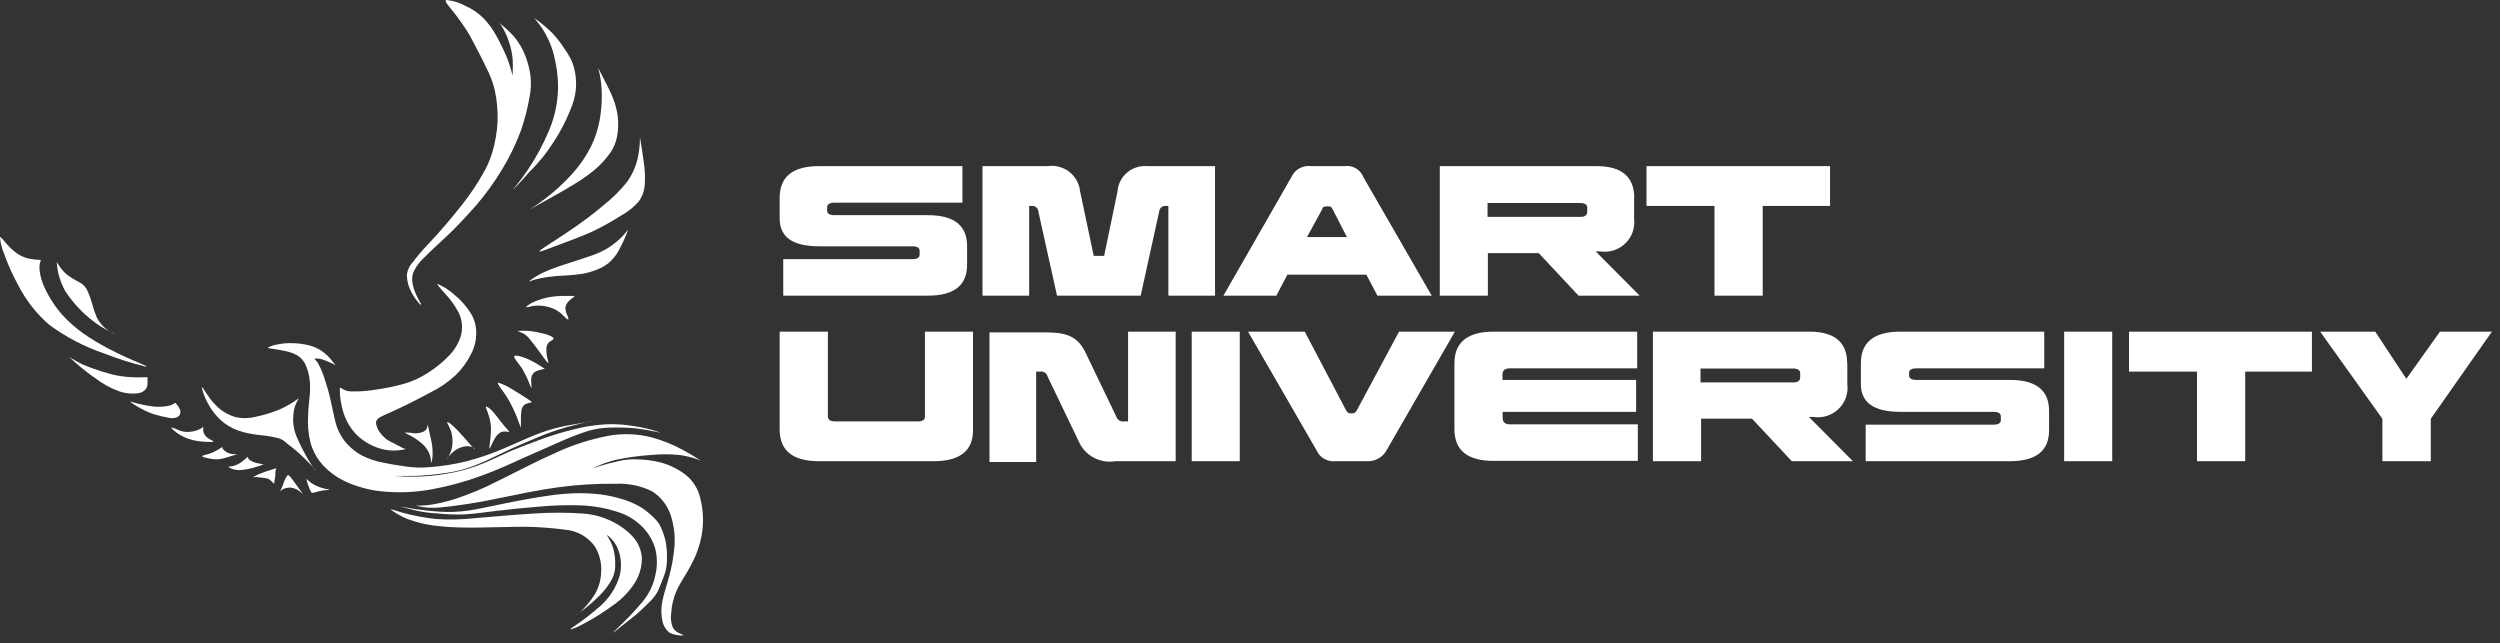 <svg width="136" height="35" viewBox="0 0 136 35" fill="none" xmlns="http://www.w3.org/2000/svg">
<rect x="0" y="0" width="136" height="35" fill="#333333" stroke="none"/>
<path fill-rule="evenodd" clip-rule="evenodd" d="M24.289 0C24.642 0.035 24.984 0.139 25.295 0.308C25.666 0.469 26.003 0.697 26.29 0.98C26.581 1.278 26.827 1.616 27.02 1.984C27.234 2.372 27.426 2.771 27.595 3.181C27.698 3.445 27.784 3.715 27.854 3.99C27.894 4.138 27.888 4.144 27.888 3.99C27.904 3.732 27.904 3.473 27.888 3.215C27.856 2.877 27.783 2.544 27.67 2.223C27.571 1.929 27.437 1.648 27.273 1.385C27.141 1.203 27.031 1.146 27.169 1.254C27.456 1.479 27.723 1.727 27.968 1.995C28.238 2.319 28.449 2.685 28.595 3.078C28.724 3.42 28.813 3.776 28.86 4.138C28.901 4.519 28.884 4.903 28.808 5.278C28.702 5.898 28.544 6.509 28.337 7.103C28.068 7.831 27.729 8.531 27.325 9.195C26.9 9.906 26.413 10.579 25.87 11.207C25.295 11.851 24.72 12.472 24.174 12.968C23.628 13.464 23.242 13.84 22.978 14.108C22.787 14.297 22.63 14.517 22.512 14.758C22.453 14.891 22.422 15.034 22.42 15.18C22.421 15.289 22.435 15.398 22.46 15.505C22.483 15.605 22.512 15.704 22.547 15.801C22.583 15.904 22.625 16.005 22.673 16.103C22.723 16.211 22.779 16.315 22.84 16.417C22.898 16.519 22.955 16.628 22.84 16.548C22.657 16.351 22.503 16.131 22.38 15.892C22.224 15.611 22.14 15.296 22.133 14.975C22.161 14.704 22.278 14.449 22.466 14.251C22.65 14 22.909 13.681 23.409 13.156C23.909 12.632 24.64 11.777 25.174 11.087C25.584 10.567 25.953 10.016 26.278 9.44C26.491 9.081 26.659 8.698 26.778 8.3C26.939 7.76 27.036 7.203 27.066 6.641C27.09 6.067 27.041 5.493 26.922 4.931C26.819 4.49 26.659 4.065 26.445 3.665C26.221 3.181 25.87 2.525 25.571 1.955C25.29 1.481 24.974 1.028 24.628 0.599C24.369 0.274 24.145 0.04 24.289 0Z" fill="white"/>
<path fill-rule="evenodd" clip-rule="evenodd" d="M27.924 10.305C27.889 10.305 28.298 9.866 28.717 9.234C29.168 8.561 29.553 7.847 29.867 7.102C30.102 6.543 30.255 5.954 30.322 5.352C30.371 4.92 30.371 4.484 30.322 4.052C30.274 3.608 30.187 3.17 30.063 2.741C29.937 2.352 29.765 1.979 29.551 1.629C29.425 1.428 29.283 1.238 29.126 1.059C29.039 0.968 29.034 0.957 29.212 1.088C29.504 1.304 29.781 1.54 30.04 1.795C30.284 2.054 30.503 2.334 30.695 2.633C30.826 2.814 30.943 3.005 31.046 3.203C31.137 3.384 31.204 3.575 31.247 3.773C31.311 4.04 31.342 4.314 31.339 4.588C31.337 4.977 31.265 5.363 31.126 5.728C30.931 6.252 30.693 6.759 30.413 7.244C30.16 7.677 29.88 8.094 29.574 8.493C29.314 8.813 29.038 9.119 28.746 9.41C28.441 9.775 27.964 10.26 27.924 10.305Z" fill="white"/>
<path fill-rule="evenodd" clip-rule="evenodd" d="M28.827 11.4C28.724 11.452 29.178 11.178 29.672 10.796C30.202 10.392 30.693 9.939 31.139 9.445C31.539 9.004 31.877 8.511 32.145 7.98C32.367 7.531 32.526 7.053 32.616 6.561C32.704 6.089 32.744 5.61 32.737 5.13C32.734 4.759 32.696 4.389 32.622 4.024C32.565 3.762 32.501 3.631 32.553 3.722L32.91 4.412C33.059 4.708 33.203 4.982 33.329 5.296C33.467 5.628 33.56 5.977 33.605 6.333C33.645 6.692 33.634 7.055 33.571 7.41C33.516 7.722 33.397 8.019 33.22 8.282C32.984 8.621 32.706 8.93 32.392 9.2C32.045 9.491 31.676 9.754 31.288 9.987C30.926 10.215 30.598 10.403 30.098 10.682C29.598 10.962 28.937 11.321 28.827 11.4Z" fill="white"/>
<path fill-rule="evenodd" clip-rule="evenodd" d="M29.36 13.645C29.48 13.514 30.337 13.001 31.056 12.505C31.684 12.083 32.289 11.626 32.867 11.137C33.324 10.771 33.741 10.356 34.109 9.9C34.383 9.52 34.578 9.09 34.684 8.635C34.761 8.302 34.804 7.962 34.81 7.62C34.81 7.426 34.81 7.426 34.85 7.689C34.891 7.951 34.983 8.487 35.034 8.92C35.089 9.284 35.103 9.653 35.075 10.02C35.059 10.356 34.947 10.68 34.753 10.955C34.47 11.276 34.131 11.545 33.752 11.747C33.254 12.066 32.735 12.354 32.2 12.608C31.625 12.864 31.05 13.075 30.44 13.303C29.831 13.531 29.239 13.777 29.36 13.645Z" fill="white"/>
<path fill-rule="evenodd" clip-rule="evenodd" d="M28.817 15.272C29.049 15.098 29.297 14.948 29.559 14.822C29.933 14.656 30.317 14.511 30.709 14.389C31.151 14.246 31.646 14.087 32.026 13.956C32.351 13.856 32.666 13.722 32.963 13.557C33.25 13.388 33.516 13.187 33.756 12.958C33.898 12.819 34.031 12.67 34.153 12.513C34.205 12.451 34.153 12.513 34.084 12.724C33.962 13.03 33.822 13.329 33.664 13.619C33.53 13.868 33.353 14.092 33.141 14.28C32.962 14.434 32.758 14.556 32.537 14.64C32.263 14.758 31.975 14.844 31.68 14.896C31.343 14.946 31.003 14.978 30.663 14.993C30.353 15.005 30.044 15.033 29.737 15.079C29.499 15.114 29.262 15.163 29.03 15.227C28.863 15.301 28.748 15.346 28.817 15.272Z" fill="white"/>
<path fill-rule="evenodd" clip-rule="evenodd" d="M28.61 16.702C28.752 16.57 28.921 16.467 29.104 16.4C29.36 16.289 29.628 16.209 29.903 16.16C30.133 16.121 30.366 16.1 30.599 16.098H31.134C31.248 16.098 31.277 16.098 31.226 16.149C31.125 16.217 31.031 16.293 30.944 16.377C30.839 16.477 30.772 16.61 30.754 16.753C30.762 16.898 30.801 17.04 30.869 17.169C30.921 17.3 30.961 17.414 30.869 17.369C30.777 17.323 30.61 17.107 30.398 16.953C30.188 16.811 29.951 16.714 29.702 16.668C29.479 16.622 29.25 16.612 29.023 16.639C28.822 16.679 28.604 16.742 28.61 16.702Z" fill="white"/>
<path fill-rule="evenodd" clip-rule="evenodd" d="M28.17 18.002C28.362 17.989 28.554 17.989 28.745 18.002C29 18.024 29.252 18.068 29.498 18.133C29.683 18.169 29.861 18.23 30.027 18.315C30.125 18.378 30.131 18.435 30.079 18.48C29.999 18.525 29.923 18.574 29.849 18.629C29.765 18.727 29.721 18.853 29.723 18.982C29.718 19.157 29.737 19.331 29.78 19.501C29.826 19.683 29.89 19.86 29.717 19.643C29.544 19.427 29.142 18.828 28.86 18.503C28.722 18.297 28.521 18.141 28.285 18.059C28.17 18.002 28.078 18.007 28.17 18.002Z" fill="white"/>
<path fill-rule="evenodd" clip-rule="evenodd" d="M27.972 19.38C28.007 19.295 28.34 19.38 28.622 19.494C28.856 19.593 29.081 19.711 29.294 19.848L29.588 20.03C29.634 20.03 29.645 20.07 29.559 20.082C29.422 20.1 29.288 20.138 29.162 20.196C29.1 20.227 29.046 20.271 29.002 20.326C28.958 20.38 28.927 20.442 28.909 20.509C28.889 20.639 28.889 20.772 28.909 20.902C28.914 20.978 28.914 21.055 28.909 21.13C28.909 21.13 28.909 21.13 28.823 20.931C28.707 20.616 28.561 20.312 28.386 20.025C28.179 19.723 27.938 19.477 27.972 19.38Z" fill="white"/>
<path fill-rule="evenodd" clip-rule="evenodd" d="M27.112 20.816C27.386 20.909 27.646 21.035 27.888 21.193C28.181 21.364 28.383 21.495 28.549 21.603C28.716 21.711 28.843 21.797 28.9 21.843C28.958 21.888 28.935 21.888 28.854 21.905C28.735 21.918 28.621 21.959 28.521 22.025C28.433 22.108 28.378 22.219 28.365 22.338C28.346 22.482 28.336 22.627 28.337 22.772C28.337 22.937 28.337 23.119 28.337 23.21C28.337 23.302 28.337 23.285 28.268 23.096C28.199 22.908 28.066 22.526 27.905 22.207C27.756 21.892 27.579 21.591 27.377 21.307C27.187 21.05 27.02 20.822 27.112 20.816Z" fill="white"/>
<path fill-rule="evenodd" clip-rule="evenodd" d="M26.448 22.105C26.591 22.176 26.717 22.277 26.816 22.402C26.977 22.579 27.149 22.812 27.299 23.006C27.448 23.2 27.586 23.342 27.649 23.416C27.712 23.491 27.724 23.508 27.649 23.496C27.528 23.467 27.402 23.467 27.281 23.496C27.128 23.569 27.003 23.689 26.925 23.838C26.84 23.986 26.763 24.139 26.695 24.294C26.643 24.414 26.609 24.471 26.626 24.294C26.674 23.975 26.703 23.654 26.712 23.331C26.705 23.037 26.648 22.746 26.545 22.47C26.448 22.231 26.402 22.111 26.448 22.105Z" fill="white"/>
<path fill-rule="evenodd" clip-rule="evenodd" d="M22.035 23.53C22.081 23.53 22.311 23.53 22.506 23.57C22.67 23.582 22.835 23.559 22.989 23.502C23.041 23.485 23.089 23.457 23.129 23.421C23.17 23.384 23.202 23.34 23.225 23.291C23.259 23.2 23.265 23.091 23.277 23.12C23.288 23.148 23.317 23.314 23.357 23.508C23.397 23.701 23.461 23.929 23.495 24.14C23.527 24.328 23.54 24.519 23.535 24.71C23.535 24.845 23.52 24.978 23.489 25.109C23.489 25.178 23.455 25.166 23.449 25.109C23.442 24.973 23.415 24.839 23.369 24.71C23.283 24.491 23.145 24.295 22.966 24.14C22.767 23.964 22.547 23.813 22.311 23.69C22.115 23.587 21.983 23.536 22.035 23.53Z" fill="white"/>
<path fill-rule="evenodd" clip-rule="evenodd" d="M24.33 23C24.409 23.152 24.48 23.308 24.543 23.467C24.608 23.701 24.631 23.944 24.612 24.185C24.593 24.36 24.547 24.532 24.474 24.692C24.433 24.787 24.385 24.878 24.33 24.966V24.932C24.421 24.817 24.519 24.709 24.624 24.607C24.712 24.524 24.813 24.455 24.922 24.402C25.023 24.352 25.129 24.316 25.239 24.294C25.36 24.268 25.485 24.268 25.607 24.294C25.689 24.312 25.764 24.356 25.819 24.419C25.848 24.453 25.819 24.465 25.687 24.305C25.555 24.145 25.256 23.809 25.032 23.564C24.873 23.38 24.698 23.21 24.509 23.057C24.399 22.965 24.313 22.925 24.33 23Z" fill="white"/>
<path fill-rule="evenodd" clip-rule="evenodd" d="M23.82 15.454C24.145 15.594 24.444 15.786 24.705 16.024C25.081 16.325 25.4 16.69 25.648 17.101C25.83 17.429 25.919 17.799 25.907 18.173C25.902 18.54 25.812 18.901 25.642 19.227C25.429 19.663 25.143 20.059 24.797 20.401C24.383 20.785 23.915 21.106 23.406 21.353C22.791 21.69 21.969 22.1 21.417 22.351C20.865 22.602 20.594 22.699 20.497 22.852C20.399 23.006 20.497 23.217 20.594 23.422C20.715 23.607 20.864 23.77 21.037 23.907C21.168 23.993 21.307 24.067 21.451 24.129C21.601 24.203 21.773 24.312 21.905 24.369C22.038 24.426 22.135 24.414 21.963 24.454C21.605 24.53 21.234 24.53 20.876 24.454C20.332 24.329 19.832 24.061 19.427 23.679C19.061 23.311 18.795 22.855 18.657 22.357C18.556 22.004 18.498 21.64 18.484 21.273C18.484 21.068 18.484 21.063 18.559 21.108C18.702 21.217 18.874 21.28 19.054 21.291C19.483 21.306 19.912 21.279 20.336 21.211C20.891 21.139 21.44 21.028 21.98 20.88C22.454 20.741 22.903 20.531 23.314 20.259C23.735 19.99 24.122 19.67 24.464 19.307C24.752 19.005 24.963 18.64 25.079 18.241C25.179 17.841 25.141 17.419 24.97 17.044C24.768 16.647 24.509 16.282 24.199 15.961C23.929 15.647 23.722 15.442 23.82 15.454Z" fill="white"/>
<path fill-rule="evenodd" clip-rule="evenodd" d="M14.597 18.898C14.76 18.816 14.934 18.761 15.114 18.732C15.394 18.678 15.68 18.657 15.965 18.67C16.268 18.677 16.57 18.721 16.862 18.801C17.099 18.865 17.322 18.969 17.523 19.108C17.683 19.22 17.827 19.35 17.954 19.496C18.075 19.633 18.179 19.776 18.225 19.838C18.271 19.901 18.253 19.884 18.196 19.838C18.105 19.787 18.011 19.741 17.914 19.701C17.791 19.645 17.664 19.596 17.535 19.553C17.446 19.523 17.353 19.508 17.259 19.508C17.178 19.508 17.086 19.508 17.092 19.508C17.162 19.579 17.227 19.656 17.288 19.736C17.43 19.994 17.547 20.265 17.638 20.545C17.759 20.898 17.88 21.314 17.977 21.731C18.075 22.147 18.15 22.58 18.248 22.956C18.336 23.317 18.496 23.656 18.719 23.954C18.982 24.293 19.313 24.574 19.691 24.78C20.053 24.965 20.44 25.095 20.841 25.168C21.243 25.248 21.657 25.322 22.042 25.373C22.48 25.441 22.924 25.454 23.365 25.413C24.061 25.363 24.752 25.252 25.429 25.082C26.136 24.892 26.828 24.65 27.499 24.358C28.177 24.068 28.856 23.748 29.448 23.532C29.967 23.346 30.502 23.207 31.046 23.116C31.518 23.03 31.954 22.962 32.196 22.928C32.438 22.893 32.42 22.893 32.156 22.928C31.891 22.962 31.351 23.093 30.833 23.235C30.282 23.392 29.74 23.582 29.212 23.805C28.597 24.062 27.861 24.376 27.263 24.672C26.665 24.968 26.211 25.174 25.757 25.35C25.281 25.529 24.788 25.655 24.285 25.727C23.7 25.816 23.111 25.871 22.52 25.892C22.002 25.892 21.646 25.892 21.462 25.892C21.261 25.892 21.278 25.892 21.462 25.892C21.827 25.926 22.193 25.939 22.56 25.932C23.119 25.924 23.676 25.875 24.227 25.784C24.815 25.691 25.393 25.542 25.952 25.339C26.498 25.139 27.004 24.889 27.573 24.632C28.143 24.376 28.7 24.176 29.321 23.942C29.942 23.709 30.592 23.503 31.161 23.372C31.658 23.239 32.166 23.15 32.679 23.104C33.083 23.067 33.489 23.067 33.892 23.104C34.306 23.145 34.717 23.21 35.123 23.298C35.366 23.351 35.606 23.42 35.841 23.503C35.968 23.549 35.968 23.549 35.755 23.503C35.375 23.417 34.992 23.351 34.605 23.304C34.102 23.257 33.597 23.244 33.093 23.264C32.703 23.279 32.316 23.345 31.943 23.458C31.445 23.622 30.955 23.812 30.477 24.028L28.424 24.934C27.711 25.259 27.027 25.578 26.188 25.88C25.297 26.208 24.38 26.458 23.445 26.627C22.62 26.774 21.78 26.814 20.944 26.747C20.265 26.695 19.6 26.536 18.972 26.274C18.453 26.061 17.985 25.743 17.598 25.339C17.264 24.981 17.021 24.549 16.891 24.079C16.77 23.593 16.727 23.091 16.764 22.591C16.764 22.078 16.874 21.548 16.868 21.092C16.877 20.703 16.811 20.316 16.672 19.952C16.582 19.707 16.417 19.496 16.201 19.348C15.987 19.226 15.754 19.141 15.511 19.097C15.252 19.04 14.982 18.994 14.81 18.972C14.637 18.949 14.534 18.938 14.597 18.898Z" fill="white"/>
<path fill-rule="evenodd" clip-rule="evenodd" d="M10.977 21.09C10.977 20.987 11.097 21.215 11.275 21.466C11.458 21.75 11.681 22.008 11.937 22.23C12.194 22.444 12.493 22.601 12.816 22.691C13.148 22.767 13.492 22.767 13.823 22.691C14.262 22.605 14.694 22.479 15.11 22.315C15.393 22.2 15.665 22.059 15.921 21.893L16.214 21.694C16.26 21.694 16.272 21.694 16.214 21.739C16.13 21.881 16.064 22.032 16.019 22.19C15.96 22.452 15.937 22.72 15.95 22.988C15.972 23.259 16.038 23.524 16.145 23.774C16.302 24.141 16.479 24.499 16.674 24.846C16.814 25.093 16.97 25.331 17.14 25.559C17.215 25.655 17.18 25.559 17.008 25.382C16.835 25.205 16.508 24.869 16.237 24.63C15.967 24.39 15.754 24.242 15.611 24.122C15.491 24.001 15.346 23.907 15.185 23.849C14.889 23.77 14.587 23.715 14.283 23.683C13.934 23.653 13.588 23.596 13.248 23.512C12.869 23.417 12.514 23.248 12.201 23.016C11.853 22.742 11.563 22.401 11.35 22.013C11.18 21.725 11.054 21.414 10.977 21.09Z" fill="white"/>
<path fill-rule="evenodd" clip-rule="evenodd" d="M0 12.911C0 12.831 0.184 13.059 0.362 13.27C0.532 13.467 0.725 13.643 0.937 13.794C1.121 13.918 1.325 14.009 1.541 14.062C1.73 14.101 1.923 14.126 2.116 14.136C2.231 14.136 2.231 14.136 2.208 14.193C2.172 14.292 2.15 14.396 2.145 14.501C2.143 14.659 2.16 14.815 2.196 14.969C2.229 15.134 2.278 15.296 2.34 15.453C2.435 15.687 2.547 15.913 2.674 16.131C2.872 16.476 3.103 16.8 3.363 17.101C3.709 17.482 4.094 17.826 4.513 18.127C4.949 18.43 5.405 18.706 5.876 18.953C6.307 19.181 6.675 19.358 7.135 19.557C7.595 19.757 8.147 19.974 7.929 19.945C7.162 19.758 6.409 19.52 5.675 19.232C4.602 18.867 3.591 18.34 2.679 17.671C1.982 17.064 1.408 16.331 0.989 15.51C0.691 14.973 0.44 14.413 0.236 13.834C0.107 13.541 0.027 13.229 0 12.911Z" fill="white"/>
<path fill-rule="evenodd" clip-rule="evenodd" d="M3.086 14.25C3.222 14.49 3.393 14.709 3.592 14.9C3.807 15.068 4.038 15.214 4.282 15.339C4.471 15.423 4.627 15.568 4.725 15.749C4.853 16.018 4.955 16.299 5.029 16.587C5.094 16.828 5.177 17.065 5.276 17.294C5.378 17.492 5.517 17.67 5.685 17.818C5.819 17.938 5.97 18.038 6.133 18.115C6.254 18.177 6.334 18.212 6.162 18.115C5.762 17.945 5.387 17.723 5.047 17.453C4.458 16.999 3.951 16.45 3.546 15.829C3.275 15.343 3.118 14.804 3.086 14.25Z" fill="white"/>
<path fill-rule="evenodd" clip-rule="evenodd" d="M3.834 19.482C3.645 19.306 3.834 19.482 4.11 19.625C4.386 19.783 4.677 19.915 4.979 20.018C5.355 20.158 5.739 20.278 6.128 20.377C6.476 20.459 6.83 20.506 7.186 20.52C7.426 20.532 7.666 20.532 7.905 20.52C8.037 20.52 8.031 20.52 8.026 20.565C8.02 20.611 8.026 20.702 8.026 20.81C8.035 20.928 8.007 21.046 7.945 21.147C7.89 21.219 7.82 21.279 7.74 21.322C7.659 21.365 7.571 21.391 7.48 21.398C7.15 21.434 6.817 21.399 6.502 21.295C6.023 21.124 5.574 20.878 5.174 20.565C4.599 20.183 4.024 19.659 3.834 19.482Z" fill="white"/>
<path fill-rule="evenodd" clip-rule="evenodd" d="M7.086 21.859C7.086 21.825 7.235 21.893 7.488 21.956C7.741 22.018 8.063 22.081 8.334 22.115C8.525 22.135 8.717 22.135 8.909 22.115C9.041 22.107 9.173 22.082 9.299 22.041C9.372 22.012 9.441 21.975 9.506 21.933C9.541 21.933 9.541 21.899 9.558 21.933L9.662 22.058C9.713 22.122 9.756 22.193 9.788 22.269C9.823 22.359 9.823 22.458 9.788 22.548C9.765 22.59 9.733 22.628 9.694 22.659C9.656 22.689 9.611 22.711 9.564 22.724C9.432 22.756 9.294 22.756 9.162 22.724C8.878 22.674 8.597 22.605 8.322 22.519C8.056 22.421 7.798 22.301 7.552 22.16C7.388 22.073 7.232 21.972 7.086 21.859Z" fill="white"/>
<path fill-rule="evenodd" clip-rule="evenodd" d="M9.329 23.251C9.467 23.291 9.602 23.342 9.731 23.404C9.887 23.471 10.056 23.502 10.226 23.496C10.38 23.493 10.533 23.468 10.68 23.422C10.781 23.389 10.877 23.345 10.967 23.291C11.025 23.245 11.054 23.205 11.059 23.239C11.052 23.319 11.052 23.399 11.059 23.479C11.092 23.591 11.153 23.693 11.238 23.775C11.322 23.847 11.417 23.907 11.519 23.951C11.611 23.997 11.68 24.031 11.485 24.042C11.147 24.047 10.809 24.012 10.479 23.94C10.161 23.862 9.862 23.723 9.599 23.53C9.392 23.37 9.289 23.256 9.329 23.251Z" fill="white"/>
<path fill-rule="evenodd" clip-rule="evenodd" d="M11.01 24.796C11.118 24.752 11.23 24.719 11.344 24.699C11.482 24.656 11.615 24.599 11.741 24.528C11.845 24.475 11.944 24.414 12.04 24.346C12.091 24.312 12.091 24.312 12.097 24.346C12.105 24.378 12.118 24.409 12.137 24.437C12.174 24.485 12.219 24.528 12.27 24.562C12.331 24.607 12.399 24.641 12.471 24.665C12.544 24.685 12.619 24.698 12.695 24.705H12.914C12.96 24.705 12.965 24.705 12.914 24.705L12.626 24.796C12.476 24.841 12.275 24.91 12.109 24.944C11.964 24.982 11.815 24.996 11.666 24.984C11.503 24.968 11.341 24.94 11.183 24.898C11.051 24.87 10.97 24.83 11.01 24.796Z" fill="white"/>
<path fill-rule="evenodd" clip-rule="evenodd" d="M12.46 25.378C12.506 25.378 12.627 25.378 12.759 25.327C12.899 25.28 13.031 25.213 13.15 25.127C13.246 25.057 13.337 24.979 13.421 24.894C13.472 24.843 13.472 24.843 13.484 24.894C13.506 24.952 13.546 25.002 13.599 25.036C13.703 25.104 13.818 25.153 13.938 25.184C14.07 25.218 14.208 25.236 14.277 25.247C14.346 25.258 14.358 25.247 14.277 25.287C14.116 25.349 13.95 25.402 13.783 25.446C13.565 25.508 13.341 25.548 13.116 25.566C12.977 25.579 12.836 25.568 12.702 25.532C12.632 25.513 12.564 25.486 12.501 25.452C12.443 25.401 12.414 25.384 12.46 25.378Z" fill="white"/>
<path fill-rule="evenodd" clip-rule="evenodd" d="M13.801 25.936C13.928 25.858 14.063 25.795 14.204 25.748C14.393 25.668 14.618 25.594 14.779 25.549L15.026 25.469C15.055 25.469 15.06 25.469 15.026 25.469C15.004 25.541 14.988 25.616 14.98 25.691C14.98 25.805 14.98 25.947 14.951 26.055C14.922 26.163 14.922 26.243 14.917 26.283C14.911 26.323 14.917 26.323 14.871 26.283L14.721 26.135C14.676 26.084 14.616 26.048 14.549 26.032C14.437 26.01 14.323 25.992 14.21 25.981L13.899 25.947C13.801 25.97 13.732 25.976 13.801 25.936Z" fill="white"/>
<path fill-rule="evenodd" clip-rule="evenodd" d="M15.632 25.868C15.536 26.001 15.464 26.15 15.419 26.307C15.356 26.478 15.293 26.609 15.264 26.672C15.235 26.735 15.235 26.729 15.264 26.706C15.31 26.663 15.362 26.626 15.419 26.598C15.492 26.566 15.57 26.545 15.649 26.535C15.723 26.518 15.799 26.518 15.873 26.535C15.984 26.555 16.091 26.594 16.189 26.649C16.281 26.708 16.368 26.775 16.448 26.849C16.494 26.894 16.494 26.9 16.391 26.752C16.287 26.604 16.069 26.302 15.919 26.102C15.77 25.902 15.701 25.811 15.632 25.868Z" fill="white"/>
<path fill-rule="evenodd" clip-rule="evenodd" d="M16.672 26.051C16.672 26.051 16.798 26.17 16.931 26.273C17.07 26.368 17.22 26.444 17.379 26.501C17.507 26.544 17.638 26.58 17.77 26.609C17.873 26.609 17.937 26.643 17.879 26.654C17.822 26.666 17.62 26.654 17.471 26.7C17.354 26.722 17.239 26.752 17.126 26.791C17.046 26.791 16.994 26.837 16.936 26.791C16.866 26.664 16.808 26.531 16.764 26.392C16.701 26.222 16.672 26.062 16.672 26.051Z" fill="white"/>
<path fill-rule="evenodd" clip-rule="evenodd" d="M22.754 27.715C23.272 27.79 23.794 27.836 24.317 27.852C24.84 27.855 25.362 27.808 25.876 27.709C26.387 27.618 26.933 27.493 27.52 27.373C28.106 27.253 28.733 27.139 29.279 27.048C29.826 26.957 30.274 26.9 30.774 26.86C31.287 26.82 31.802 26.82 32.315 26.86C32.778 26.895 33.237 26.977 33.683 27.105C34.086 27.21 34.472 27.367 34.833 27.573C35.133 27.761 35.408 27.987 35.65 28.245C35.808 28.408 35.93 28.602 36.006 28.815C36.104 29.044 36.178 29.283 36.225 29.528C36.269 29.805 36.289 30.085 36.282 30.366C36.285 30.596 36.262 30.825 36.213 31.05C36.16 31.232 36.097 31.411 36.023 31.585C35.949 31.762 35.88 31.956 35.788 32.156C35.676 32.368 35.531 32.56 35.356 32.726C35.121 32.965 34.782 33.296 34.402 33.598C34.023 33.9 33.666 34.168 33.482 34.327C33.298 34.487 33.315 34.436 33.626 34.139C34.094 33.7 34.535 33.233 34.948 32.743C35.298 32.326 35.539 31.831 35.65 31.3C35.762 30.828 35.762 30.336 35.65 29.864C35.521 29.413 35.28 29.001 34.948 28.667C34.586 28.298 34.138 28.022 33.643 27.863C32.991 27.647 32.312 27.522 31.625 27.493C30.858 27.466 30.09 27.489 29.325 27.561C28.526 27.624 27.704 27.704 27.026 27.789C26.347 27.875 25.772 27.954 25.272 27.983C24.79 28.001 24.308 27.984 23.829 27.932C23.414 27.915 23.002 27.86 22.598 27.766C21.017 27.362 22.075 27.635 22.754 27.715Z" fill="white"/>
<path fill-rule="evenodd" clip-rule="evenodd" d="M21.273 27.732C21.193 27.658 21.429 27.76 21.9 27.892C22.492 28.052 23.096 28.166 23.705 28.233C24.414 28.282 25.126 28.266 25.833 28.188C26.741 28.114 27.971 28 29.047 27.937C29.933 27.875 30.823 27.875 31.709 27.937C32.251 27.973 32.78 28.114 33.267 28.353C33.7 28.556 34.09 28.839 34.417 29.186C34.707 29.5 34.883 29.901 34.917 30.326C34.927 30.799 34.801 31.265 34.555 31.671C34.243 32.168 33.832 32.596 33.347 32.931C32.842 33.302 32.31 33.635 31.755 33.928C31.573 34.037 31.38 34.127 31.18 34.196C31.065 34.236 30.91 34.299 31.18 34.105C31.715 33.752 32.222 33.359 32.698 32.931C33.182 32.491 33.534 31.926 33.715 31.3C33.828 30.823 33.794 30.322 33.617 29.864C33.514 29.613 33.355 29.389 33.152 29.208C33.031 29.1 32.996 29.072 33.048 29.174C33.172 29.365 33.272 29.57 33.347 29.784C33.433 30.082 33.474 30.392 33.468 30.702C33.479 30.98 33.418 31.257 33.29 31.506C33.11 31.836 32.881 32.138 32.611 32.4C32.343 32.67 32.057 32.922 31.755 33.153C31.513 33.341 31.358 33.444 31.312 33.489C31.266 33.535 31.312 33.489 31.536 33.318C31.84 33.039 32.106 32.723 32.33 32.378C32.562 32.001 32.691 31.571 32.703 31.129C32.737 30.647 32.622 30.166 32.376 29.75C32.195 29.489 31.958 29.271 31.683 29.11C31.408 28.95 31.101 28.851 30.783 28.821C29.758 28.682 28.723 28.63 27.69 28.667L25.873 28.701C25.298 28.701 24.579 28.701 23.935 28.627C23.346 28.579 22.766 28.452 22.21 28.251C21.876 28.12 21.561 27.945 21.273 27.732Z" fill="white"/>
<path fill-rule="evenodd" clip-rule="evenodd" d="M22.655 27.521C22.575 27.492 22.828 27.521 23.23 27.486C23.77 27.416 24.302 27.294 24.817 27.122C25.558 26.877 26.279 26.575 26.973 26.221C27.899 25.771 29.118 25.121 30.216 24.636C31.152 24.201 32.139 23.886 33.154 23.696C33.919 23.568 34.703 23.601 35.454 23.793C36.054 23.959 36.633 24.195 37.179 24.494C37.465 24.645 37.743 24.81 38.012 24.99C38.139 25.081 38.139 25.081 37.949 24.99C37.627 24.875 37.294 24.794 36.955 24.75C36.444 24.7 35.93 24.7 35.419 24.75C34.776 24.793 34.136 24.881 33.505 25.012C33.108 25.11 32.723 25.248 32.355 25.423C32.2 25.503 32.32 25.463 32.602 25.36C32.954 25.25 33.311 25.156 33.672 25.081C33.986 25.005 34.309 24.975 34.632 24.99C35.054 24.994 35.475 25.045 35.885 25.144C36.356 25.264 36.801 25.471 37.196 25.753C37.594 26.033 37.888 26.433 38.035 26.893C38.226 27.515 38.287 28.169 38.214 28.814C38.139 29.455 37.944 30.075 37.639 30.644C37.357 31.214 37.018 31.665 36.811 32.121C36.637 32.516 36.536 32.939 36.512 33.369C36.473 33.631 36.505 33.898 36.604 34.144C36.686 34.285 36.814 34.393 36.966 34.452L37.213 34.566C36.947 34.586 36.68 34.539 36.437 34.429C36.218 34.261 36.072 34.017 36.029 33.745C35.96 33.408 35.96 33.062 36.029 32.725C36.098 32.354 36.236 31.961 36.374 31.459C36.533 30.9 36.639 30.328 36.69 29.749C36.738 29.172 36.669 28.59 36.489 28.039C36.315 27.499 35.957 27.036 35.477 26.728C34.858 26.424 34.171 26.283 33.482 26.318C32.446 26.305 31.41 26.368 30.383 26.506C29.267 26.654 28.146 26.899 27.014 27.127C26 27.344 24.975 27.504 23.943 27.606C23.512 27.648 23.077 27.619 22.655 27.521Z" fill="white"/>
<path fill-rule="evenodd" clip-rule="evenodd" d="M52.356 9.037H44.555C43.125 9.037 42.414 9.616 42.414 10.757V11.889C42.414 12.896 43.125 13.399 44.555 13.399H49.632C49.903 13.399 50.029 13.483 50.029 13.651V13.844C50.029 14.012 49.903 14.096 49.632 14.096H42.609V16.084H50.478C51.9 16.084 52.61 15.525 52.61 14.406V13.383C52.61 12.267 51.9 11.705 50.478 11.705H45.401C45.122 11.705 44.995 11.621 44.995 11.453V11.286C44.995 11.118 45.122 11.025 45.401 11.025H52.356V9.037ZM66.098 9.037H62.426C62.227 9.019 62.026 9.04 61.836 9.1C61.646 9.159 61.469 9.256 61.317 9.384C61.165 9.512 61.04 9.669 60.95 9.846C60.86 10.023 60.806 10.216 60.793 10.413L60.065 13.92H59.498L58.753 10.388C58.731 10.183 58.666 9.985 58.565 9.806C58.463 9.626 58.326 9.469 58.162 9.343C57.998 9.217 57.81 9.125 57.609 9.072C57.408 9.02 57.199 9.008 56.993 9.037H53.448V16.084H55.986V11.202H56.147C56.19 11.199 56.232 11.205 56.272 11.219C56.312 11.233 56.348 11.255 56.38 11.283C56.411 11.311 56.437 11.345 56.455 11.383C56.473 11.421 56.483 11.462 56.486 11.504L57.501 16.084H62.053L63.06 11.504C63.067 11.418 63.107 11.339 63.172 11.282C63.236 11.226 63.321 11.197 63.407 11.202H63.56V16.084H66.098V9.037ZM66.538 16.084H69.432L70.033 14.943H74.331L74.932 16.084H77.885L74.17 9.641C74.093 9.437 73.948 9.266 73.758 9.156C73.569 9.046 73.347 9.004 73.13 9.037H71.336C71.114 9.006 70.889 9.047 70.693 9.154C70.498 9.262 70.343 9.43 70.253 9.633L66.555 16.084H66.538ZM71.92 11.353C71.94 11.311 71.973 11.277 72.014 11.254C72.055 11.232 72.102 11.222 72.148 11.227H72.267C72.311 11.22 72.356 11.229 72.395 11.252C72.434 11.275 72.463 11.311 72.478 11.353L73.273 12.896H71.099L71.945 11.353H71.92ZM88.902 10.757C88.902 9.616 88.217 9.037 86.854 9.037H78.325V16.084H80.94V13.769H83.707L85.873 16.084H89.198L86.804 13.676H87.04C87.288 13.715 87.542 13.696 87.781 13.62C88.02 13.545 88.238 13.415 88.417 13.242C88.597 13.069 88.734 12.856 88.816 12.621C88.899 12.387 88.925 12.136 88.894 11.889V10.757H88.902ZM85.949 11.042C86.211 11.042 86.347 11.126 86.347 11.311V11.512C86.347 11.697 86.228 11.797 86 11.797H80.923V11.042H85.949ZM99.487 9.037H89.57V11.202H93.268V16.084H95.891V11.202H99.555V9.037H99.487ZM52.949 18.042H50.317V22.673C50.317 22.841 50.182 22.925 49.919 22.925H45.443C45.172 22.925 45.037 22.832 45.037 22.656V18.042H42.414V23.361C42.414 24.518 43.125 25.089 44.555 25.089H50.791C52.221 25.089 52.932 24.518 52.932 23.411V18.042H52.949ZM63.949 18.042H61.368V22.925H61.148C61.071 22.938 60.991 22.927 60.921 22.892C60.851 22.857 60.794 22.801 60.759 22.732L59.066 19.208C58.669 18.369 58.11 18.084 56.951 18.084H53.829V25.131H56.367V20.215H56.579C56.667 20.199 56.758 20.218 56.833 20.266C56.909 20.314 56.963 20.389 56.985 20.475L58.677 23.998C58.837 24.377 59.122 24.69 59.484 24.888C59.847 25.086 60.266 25.157 60.674 25.089H63.957V18.042H63.949ZM67.452 18.042H64.829V25.089H67.443V18.042H67.452ZM79.129 18.042H76.108L73.807 22.329C73.785 22.375 73.75 22.415 73.707 22.443C73.663 22.471 73.613 22.487 73.561 22.488H73.485C73.432 22.49 73.379 22.475 73.334 22.447C73.289 22.418 73.253 22.377 73.231 22.329L70.98 18.042H67.892L71.615 24.485C71.7 24.683 71.847 24.85 72.034 24.959C72.222 25.067 72.44 25.113 72.656 25.089H74.348C74.567 25.102 74.785 25.053 74.977 24.948C75.169 24.842 75.327 24.685 75.431 24.493L79.146 18.042H79.129ZM89.063 18.042V20.039H82.133C81.871 20.039 81.735 20.148 81.735 20.374V20.668H89.004V22.404H81.744V22.732C81.744 22.966 81.879 23.084 82.141 23.084H89.097V25.072H81.253C79.831 25.072 79.121 24.502 79.121 23.344V19.762C79.121 18.621 79.831 18.042 81.253 18.042H89.063ZM100.486 19.762C100.486 18.621 99.801 18.042 98.438 18.042H89.918V25.089H92.54V22.774H95.308L97.474 25.089H100.799L98.404 22.681H98.641C98.889 22.72 99.142 22.701 99.382 22.625C99.62 22.55 99.838 22.42 100.018 22.247C100.198 22.073 100.335 21.861 100.417 21.626C100.5 21.392 100.526 21.141 100.494 20.894V19.762H100.486ZM97.533 20.047C97.795 20.047 97.931 20.131 97.931 20.316V20.517C97.931 20.701 97.812 20.802 97.584 20.802H92.507V20.047H97.533ZM111.207 18.042H103.371C101.941 18.042 101.231 18.621 101.231 19.762V20.894C101.231 21.901 101.941 22.404 103.371 22.404H108.448C108.711 22.404 108.846 22.488 108.846 22.656V22.849C108.846 23.017 108.711 23.101 108.448 23.101H101.493V25.089H109.337C110.758 25.089 111.469 24.53 111.469 23.411V22.346C111.469 21.23 110.758 20.668 109.337 20.668H104.26C103.981 20.668 103.854 20.584 103.854 20.416V20.29C103.854 20.123 103.981 20.039 104.26 20.039H111.207V18.042ZM114.921 18.042H112.29V25.089H114.905V18.042H114.921ZM125.761 18.042H115.818V20.215H119.516V25.089H122.139V20.215H125.769V18.042H125.761ZM135.559 18.042H132.733L130.905 20.609L129.213 18.042H126.218L129.602 22.782V25.089H132.234V22.782L135.559 18.042Z" fill="white"/>
</svg>
